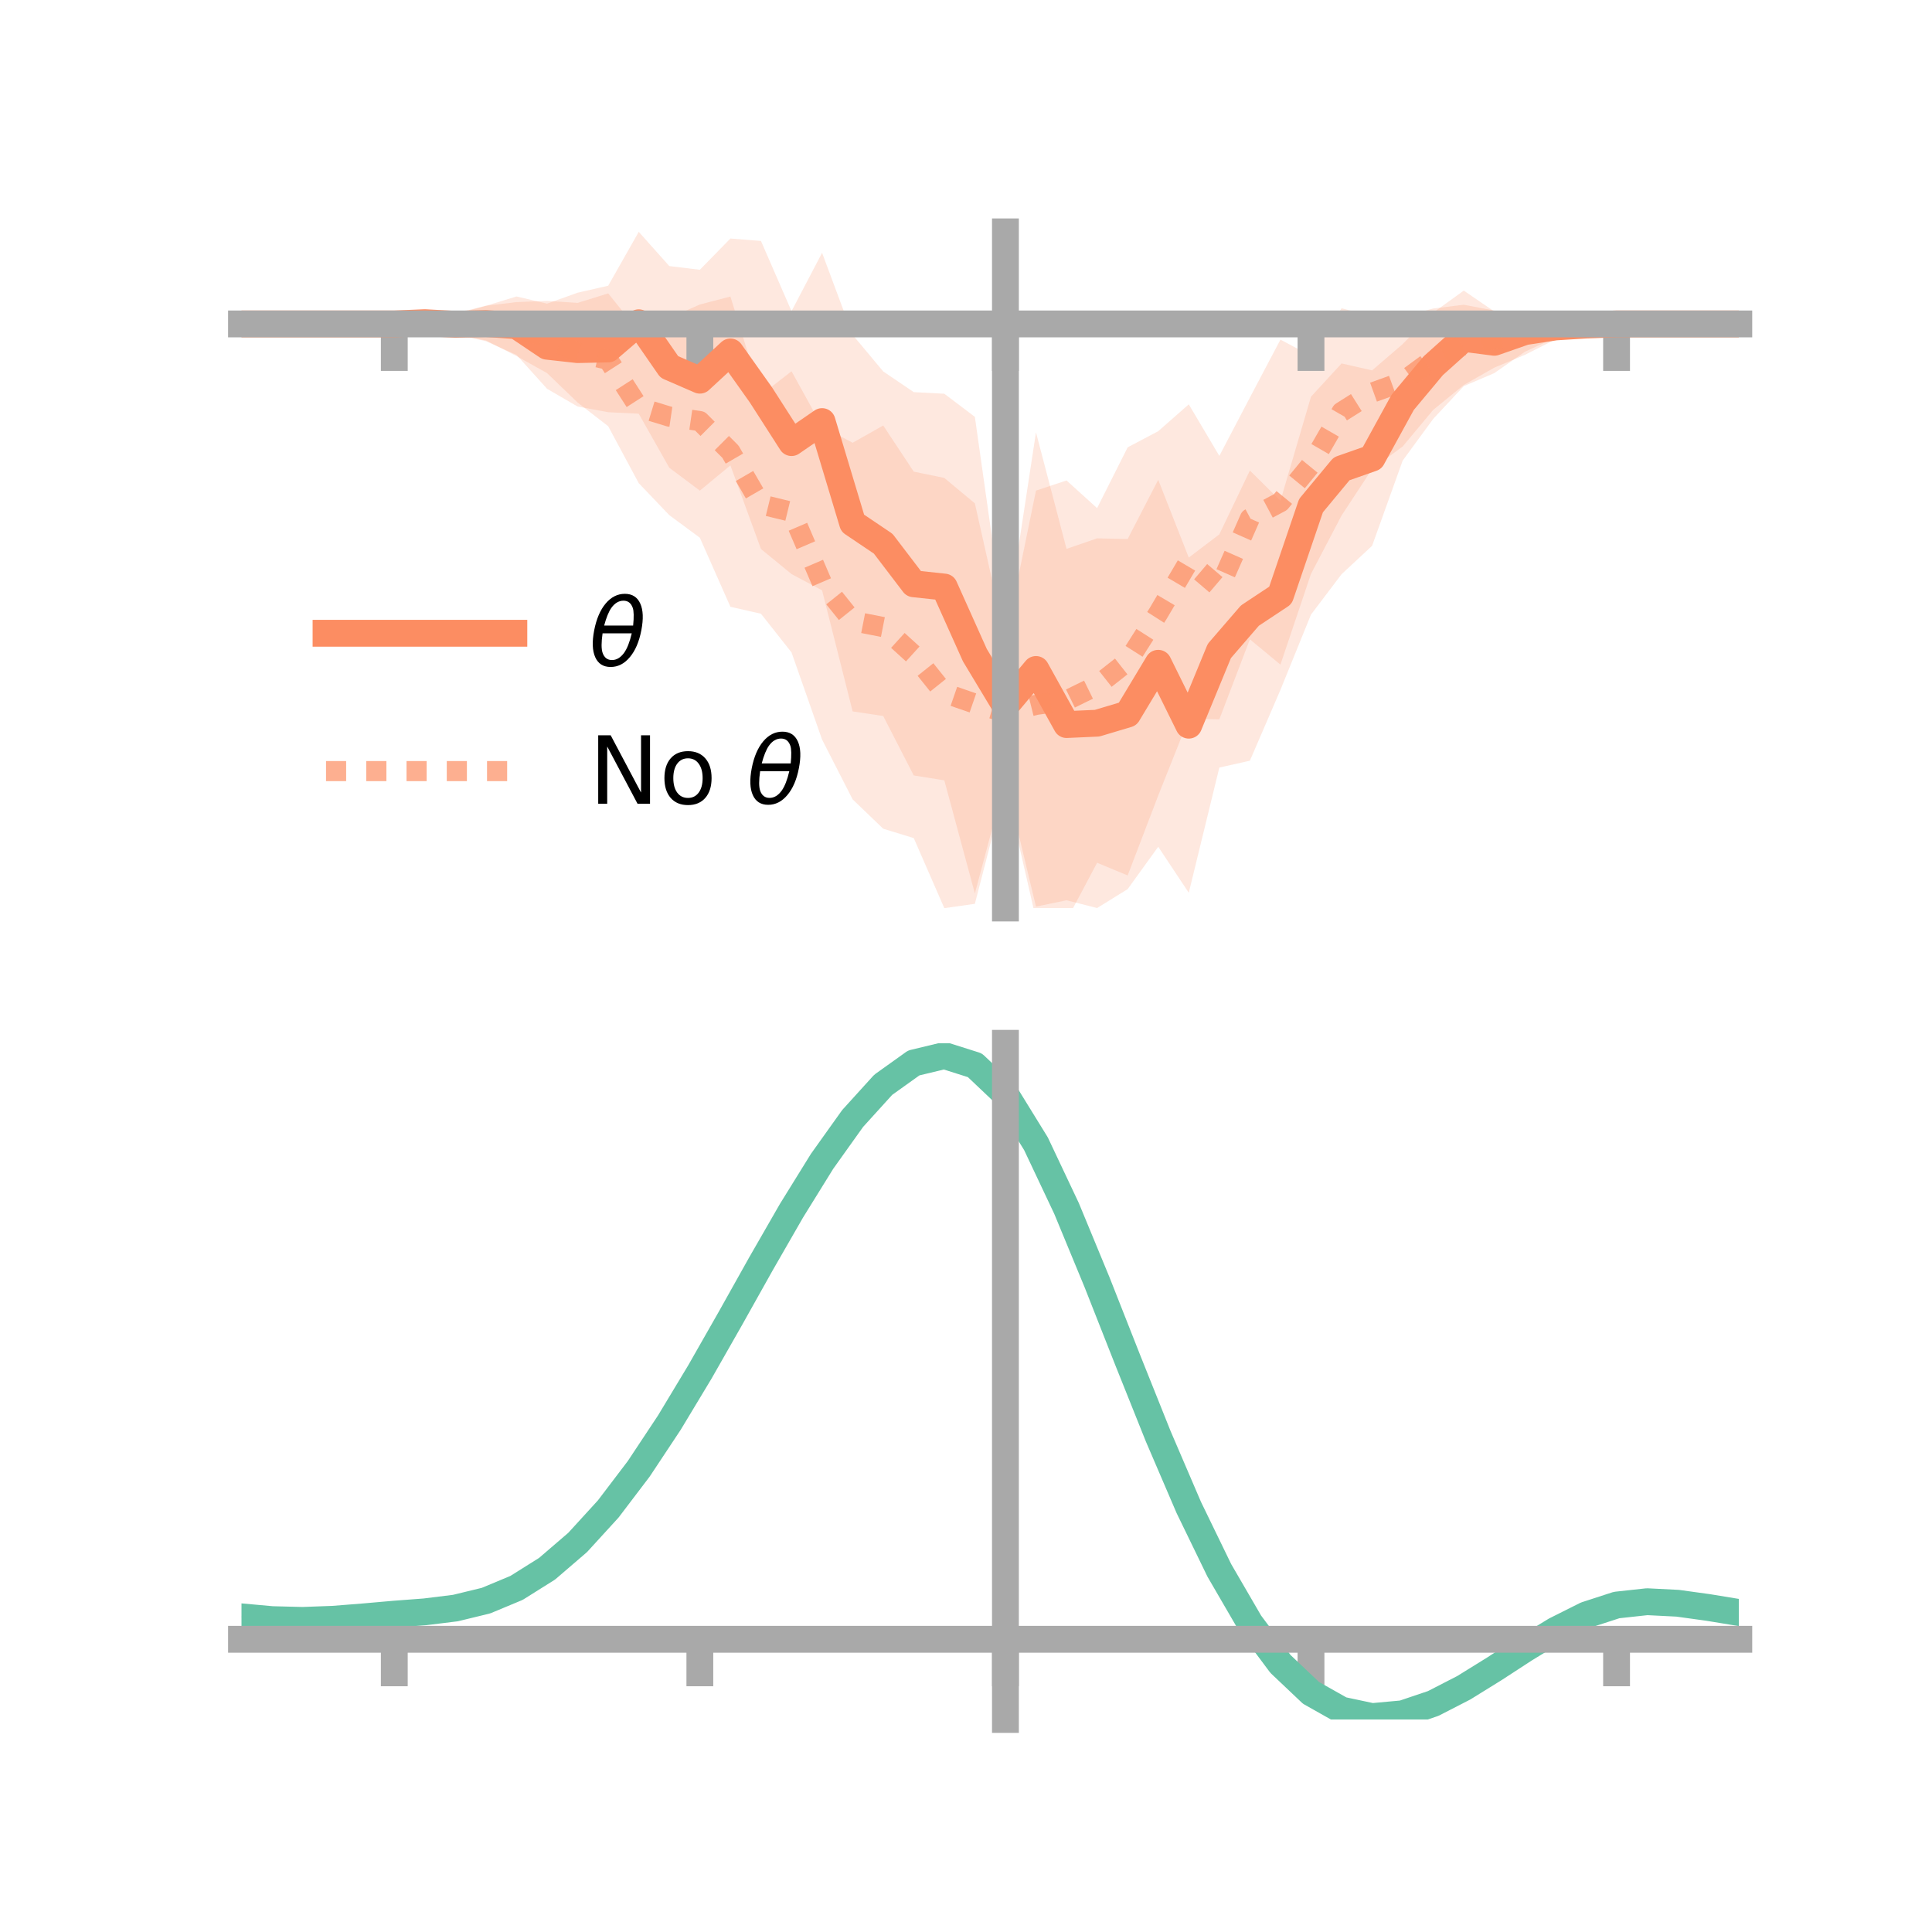 <?xml version="1.0" encoding="utf-8" standalone="no"?>
<!DOCTYPE svg PUBLIC "-//W3C//DTD SVG 1.1//EN"
  "http://www.w3.org/Graphics/SVG/1.1/DTD/svg11.dtd">
<!-- Created with matplotlib (https://matplotlib.org/) -->
<svg height="144pt" version="1.1" viewBox="0 0 144 144" width="144pt" xmlns="http://www.w3.org/2000/svg" xmlns:xlink="http://www.w3.org/1999/xlink">
 <defs>
  <style type="text/css">*{stroke-linecap:butt;stroke-linejoin:round;}</style>
 </defs>
 <g id="figure_1">
  <g id="patch_1">
   <path d="M 0 144 
L 144 144 
L 144 0 
L 0 0 
z
" style="fill:none;"/>
  </g>
  <g id="axes_1">
   <g id="patch_2">
    <path d="M 18 67.68 
L 129.6 67.68 
L 129.6 17.28 
L 18 17.28 
z
" style="fill:none;"/>
   </g>
   <g id="PolyCollection_1">
    <path clip-path="url(#p2d49999aba)" d="M 18 24.144 
L 18 24.144 
L 20.278 24.144 
L 22.555 24.144 
L 24.833 24.144 
L 27.11 24.144 
L 29.388 24.144 
L 31.665 23.464 
L 33.943 23.425 
L 36.22 22.794 
L 38.498 22.097 
L 40.776 22.632 
L 43.053 21.816 
L 45.331 21.297 
L 47.608 17.28 
L 49.886 19.832 
L 52.163 20.107 
L 54.441 17.777 
L 56.718 17.959 
L 58.996 23.192 
L 61.273 18.843 
L 63.551 24.956 
L 65.829 27.684 
L 68.106 29.227 
L 70.384 29.347 
L 72.661 31.07 
L 74.939 47.146 
L 77.216 32.225 
L 79.494 40.91 
L 81.771 40.125 
L 84.049 40.174 
L 86.327 35.76 
L 88.604 41.559 
L 90.882 39.829 
L 93.159 35.069 
L 95.437 37.329 
L 97.714 29.568 
L 99.992 27.089 
L 102.269 27.606 
L 104.547 25.647 
L 106.824 23.303 
L 109.102 21.66 
L 111.38 23.219 
L 113.657 23.216 
L 115.935 23.578 
L 118.212 23.81 
L 120.49 24.143 
L 122.767 24.144 
L 125.045 24.144 
L 127.322 24.144 
L 129.6 24.144 
L 129.6 24.144 
L 129.6 24.144 
L 127.322 24.144 
L 125.045 24.144 
L 122.767 24.144 
L 120.49 24.145 
L 118.212 24.642 
L 115.935 25.16 
L 113.657 26.219 
L 111.38 27.808 
L 109.102 28.78 
L 106.824 31.22 
L 104.547 34.331 
L 102.269 40.68 
L 99.992 42.798 
L 97.714 45.808 
L 95.437 51.418 
L 93.159 56.697 
L 90.882 57.211 
L 88.604 66.542 
L 86.327 63.113 
L 84.049 66.27 
L 81.771 67.68 
L 79.494 67.101 
L 77.216 67.573 
L 74.939 58.084 
L 72.661 66.591 
L 70.384 58.162 
L 68.106 57.798 
L 65.829 53.367 
L 63.551 53.024 
L 61.273 44 
L 58.996 42.786 
L 56.718 40.92 
L 54.441 34.687 
L 52.163 36.568 
L 49.886 34.864 
L 47.608 30.836 
L 45.331 30.723 
L 43.053 30.301 
L 40.776 28.98 
L 38.498 26.453 
L 36.22 25.433 
L 33.943 24.919 
L 31.665 24.637 
L 29.388 24.144 
L 27.11 24.144 
L 24.833 24.144 
L 22.555 24.144 
L 20.278 24.144 
L 18 24.144 
z
" style="fill:#fc8d62;fill-opacity:0.2;"/>
   </g>
   <g id="PolyCollection_2">
    <path clip-path="url(#p2d49999aba)" d="M 18 24.144 
L 18 24.144 
L 20.278 24.144 
L 22.555 24.144 
L 24.833 24.144 
L 27.11 24.144 
L 29.388 24.144 
L 31.665 23.979 
L 33.943 23.354 
L 36.22 22.788 
L 38.498 22.517 
L 40.776 22.426 
L 43.053 22.575 
L 45.331 21.868 
L 47.608 24.692 
L 49.886 23.706 
L 52.163 22.695 
L 54.441 22.102 
L 56.718 29.442 
L 58.996 27.673 
L 61.273 31.792 
L 63.551 33.001 
L 65.829 31.713 
L 68.106 35.153 
L 70.384 35.622 
L 72.661 37.518 
L 74.939 47.662 
L 77.216 36.566 
L 79.494 35.811 
L 81.771 37.873 
L 84.049 33.342 
L 86.327 32.139 
L 88.604 30.137 
L 90.882 33.98 
L 93.159 29.632 
L 95.437 25.314 
L 97.714 26.523 
L 99.992 22.976 
L 102.269 23.577 
L 104.547 23.611 
L 106.824 22.995 
L 109.102 22.714 
L 111.38 23.149 
L 113.657 23.345 
L 115.935 23.47 
L 118.212 23.993 
L 120.49 24.141 
L 122.767 24.144 
L 125.045 24.144 
L 127.322 24.144 
L 129.6 24.144 
L 129.6 24.144 
L 129.6 24.144 
L 127.322 24.144 
L 125.045 24.144 
L 122.767 24.144 
L 120.49 24.148 
L 118.212 24.407 
L 115.935 25.295 
L 113.657 26.449 
L 111.38 27.4 
L 109.102 28.694 
L 106.824 30.549 
L 104.547 33.278 
L 102.269 34.955 
L 99.992 38.425 
L 97.714 42.773 
L 95.437 49.537 
L 93.159 47.652 
L 90.882 53.616 
L 88.604 53.576 
L 86.327 59.296 
L 84.049 65.251 
L 81.771 64.305 
L 79.494 68.601 
L 77.216 68.508 
L 74.939 58.551 
L 72.661 67.366 
L 70.384 67.688 
L 68.106 62.467 
L 65.829 61.768 
L 63.551 59.582 
L 61.273 55.124 
L 58.996 48.629 
L 56.718 45.745 
L 54.441 45.227 
L 52.163 40.078 
L 49.886 38.397 
L 47.608 36.012 
L 45.331 31.768 
L 43.053 30.003 
L 40.776 27.811 
L 38.498 26.538 
L 36.22 25.375 
L 33.943 24.93 
L 31.665 24.306 
L 29.388 24.144 
L 27.11 24.144 
L 24.833 24.144 
L 22.555 24.144 
L 20.278 24.144 
L 18 24.144 
z
" style="fill:#fc8d62;fill-opacity:0.2;"/>
   </g>
   <g id="matplotlib.axis_1">
    <g id="xtick_1">
     <g id="line2d_1">
      <defs>
       <path d="M 0 0 
L 0 3.5 
" id="mb99ccadc84" style="stroke:#a9a9a9;stroke-width:2;"/>
      </defs>
      <g>
       <use style="fill:#a9a9a9;stroke:#a9a9a9;stroke-width:2;" x="29.388" xlink:href="#mb99ccadc84" y="24.144"/>
      </g>
     </g>
    </g>
    <g id="xtick_2">
     <g id="line2d_2">
      <g>
       <use style="fill:#a9a9a9;stroke:#a9a9a9;stroke-width:2;" x="52.163" xlink:href="#mb99ccadc84" y="24.144"/>
      </g>
     </g>
    </g>
    <g id="xtick_3">
     <g id="line2d_3">
      <g>
       <use style="fill:#a9a9a9;stroke:#a9a9a9;stroke-width:2;" x="74.939" xlink:href="#mb99ccadc84" y="24.144"/>
      </g>
     </g>
    </g>
    <g id="xtick_4">
     <g id="line2d_4">
      <g>
       <use style="fill:#a9a9a9;stroke:#a9a9a9;stroke-width:2;" x="97.714" xlink:href="#mb99ccadc84" y="24.144"/>
      </g>
     </g>
    </g>
    <g id="xtick_5">
     <g id="line2d_5">
      <g>
       <use style="fill:#a9a9a9;stroke:#a9a9a9;stroke-width:2;" x="120.49" xlink:href="#mb99ccadc84" y="24.144"/>
      </g>
     </g>
    </g>
   </g>
   <g id="matplotlib.axis_2"/>
   <g id="line2d_6">
    <path clip-path="url(#p2d49999aba)" d="M 18 24.144 
L 20.278 24.144 
L 22.555 24.144 
L 24.833 24.144 
L 27.11 24.144 
L 29.388 24.144 
L 31.665 24.05 
L 33.943 24.172 
L 36.22 24.114 
L 38.498 24.275 
L 40.776 25.806 
L 43.053 26.059 
L 45.331 26.01 
L 47.608 24.058 
L 49.886 27.348 
L 52.163 28.337 
L 54.441 26.232 
L 56.718 29.439 
L 58.996 32.989 
L 61.273 31.422 
L 63.551 38.99 
L 65.829 40.525 
L 68.106 43.512 
L 70.384 43.755 
L 72.661 48.831 
L 74.939 52.615 
L 77.216 49.899 
L 79.494 54.005 
L 81.771 53.903 
L 84.049 53.222 
L 86.327 49.436 
L 88.604 54.05 
L 90.882 48.52 
L 93.159 45.883 
L 95.437 44.373 
L 97.714 37.688 
L 99.992 34.943 
L 102.269 34.143 
L 104.547 29.989 
L 106.824 27.262 
L 109.102 25.22 
L 111.38 25.513 
L 113.657 24.717 
L 115.935 24.369 
L 118.212 24.226 
L 120.49 24.144 
L 122.767 24.144 
L 125.045 24.144 
L 127.322 24.144 
L 129.6 24.144 
" style="fill:none;stroke:#fc8d62;stroke-linecap:square;stroke-width:2;"/>
   </g>
   <g id="line2d_7">
    <path clip-path="url(#p2d49999aba)" d="M 18 24.144 
L 20.278 24.144 
L 22.555 24.144 
L 24.833 24.144 
L 27.11 24.144 
L 29.388 24.144 
L 31.665 24.143 
L 33.943 24.142 
L 36.22 24.081 
L 38.498 24.527 
L 40.776 25.119 
L 43.053 26.289 
L 45.331 26.818 
L 47.608 30.352 
L 49.886 31.051 
L 52.163 31.386 
L 54.441 33.664 
L 56.718 37.594 
L 58.996 38.151 
L 61.273 43.458 
L 63.551 46.292 
L 65.829 46.74 
L 68.106 48.81 
L 70.384 51.655 
L 72.661 52.442 
L 74.939 53.106 
L 77.216 52.537 
L 79.494 52.206 
L 81.771 51.089 
L 84.049 49.296 
L 86.327 45.717 
L 88.604 41.856 
L 90.882 43.798 
L 93.159 38.642 
L 95.437 37.426 
L 97.714 34.648 
L 99.992 30.701 
L 102.269 29.266 
L 104.547 28.445 
L 106.824 26.772 
L 109.102 25.704 
L 111.38 25.274 
L 113.657 24.897 
L 115.935 24.383 
L 118.212 24.2 
L 120.49 24.144 
L 122.767 24.144 
L 125.045 24.144 
L 127.322 24.144 
L 129.6 24.144 
" style="fill:none;stroke:#fc8d62;stroke-dasharray:1.5,1.5;stroke-dashoffset:0;stroke-opacity:0.7;stroke-width:1.5;"/>
   </g>
   <g id="patch_3">
    <path d="M 74.939 67.68 
L 74.939 17.28 
" style="fill:none;stroke:#a9a9a9;stroke-linecap:square;stroke-linejoin:miter;stroke-width:2;"/>
   </g>
   <g id="patch_4">
    <path d="M 129.6 67.68 
L 129.6 17.28 
" style="fill:none;"/>
   </g>
   <g id="patch_5">
    <path d="M 18 24.144 
L 129.6 24.144 
" style="fill:none;stroke:#a9a9a9;stroke-linecap:square;stroke-linejoin:miter;stroke-width:2;"/>
   </g>
   <g id="patch_6">
    <path d="M 18 17.28 
L 129.6 17.28 
" style="fill:none;"/>
   </g>
   <g id="legend_1">
    <g id="line2d_8">
     <path d="M 24.3 47.2 
L 38.3 47.2 
" style="fill:none;stroke:#fc8d62;stroke-linecap:square;stroke-width:2;"/>
    </g>
    <g id="line2d_9"/>
    <g id="text_1">
     <!-- $\theta$ -->
     <g transform="translate(43.9 49.65)scale(0.07 -0.07)">
      <defs>
       <path d="M 45.516 34.672 
L 14.453 34.672 
Q 12.359 20.062 14.5 13.875 
Q 17.188 6.25 24.469 6.25 
Q 31.781 6.25 37.359 13.922 
Q 42.234 20.656 45.516 34.672 
z
M 47.016 42.969 
Q 48.344 56.844 46.625 61.719 
Q 43.953 69.438 36.766 69.438 
Q 29.297 69.438 23.828 61.812 
Q 19.531 55.672 16.156 42.969 
z
M 38.188 76.766 
Q 49.906 76.766 54.594 66.406 
Q 59.281 56.109 55.719 37.844 
Q 52.203 19.625 43.453 9.281 
Q 34.766 -1.125 23.047 -1.125 
Q 11.281 -1.125 6.641 9.281 
Q 2 19.625 5.516 37.844 
Q 9.078 56.109 17.719 66.406 
Q 26.422 76.766 38.188 76.766 
z
" id="DejaVuSans-Oblique-952"/>
      </defs>
      <use transform="translate(0 0.234)" xlink:href="#DejaVuSans-Oblique-952"/>
     </g>
    </g>
    <g id="line2d_10">
     <path d="M 24.3 57.474 
L 38.3 57.474 
" style="fill:none;stroke:#fc8d62;stroke-dasharray:1.5,1.5;stroke-dashoffset:0;stroke-opacity:0.7;stroke-width:1.5;"/>
    </g>
    <g id="line2d_11"/>
    <g id="text_2">
     <!-- No $\theta$ -->
     <g transform="translate(43.9 59.924)scale(0.07 -0.07)">
      <defs>
       <path d="M 9.812 72.906 
L 23.094 72.906 
L 55.422 11.922 
L 55.422 72.906 
L 64.984 72.906 
L 64.984 0 
L 51.703 0 
L 19.391 60.984 
L 19.391 0 
L 9.812 0 
z
" id="DejaVuSans-78"/>
       <path d="M 30.609 48.391 
Q 23.391 48.391 19.188 42.75 
Q 14.984 37.109 14.984 27.297 
Q 14.984 17.484 19.156 11.844 
Q 23.344 6.203 30.609 6.203 
Q 37.797 6.203 41.984 11.859 
Q 46.188 17.531 46.188 27.297 
Q 46.188 37.016 41.984 42.703 
Q 37.797 48.391 30.609 48.391 
z
M 30.609 56 
Q 42.328 56 49.016 48.375 
Q 55.719 40.766 55.719 27.297 
Q 55.719 13.875 49.016 6.219 
Q 42.328 -1.422 30.609 -1.422 
Q 18.844 -1.422 12.172 6.219 
Q 5.516 13.875 5.516 27.297 
Q 5.516 40.766 12.172 48.375 
Q 18.844 56 30.609 56 
z
" id="DejaVuSans-111"/>
       <path id="DejaVuSans-32"/>
      </defs>
      <use transform="translate(0 0.234)" xlink:href="#DejaVuSans-78"/>
      <use transform="translate(74.805 0.234)" xlink:href="#DejaVuSans-111"/>
      <use transform="translate(135.986 0.234)" xlink:href="#DejaVuSans-32"/>
      <use transform="translate(167.773 0.234)" xlink:href="#DejaVuSans-Oblique-952"/>
     </g>
    </g>
   </g>
  </g>
  <g id="axes_2">
   <g id="patch_7">
    <path d="M 18 128.16 
L 129.6 128.16 
L 129.6 77.76 
L 18 77.76 
z
" style="fill:none;"/>
   </g>
   <g id="PolyCollection_3">
    <path clip-path="url(#p0d9bb91091)" d="M 18 120.55 
L 18 120.472 
L 20.278 120.687 
L 22.555 120.744 
L 24.833 120.653 
L 27.11 120.464 
L 29.388 120.255 
L 31.665 120.078 
L 33.943 119.792 
L 36.22 119.233 
L 38.498 118.273 
L 40.776 116.822 
L 43.053 114.827 
L 45.331 112.282 
L 47.608 109.218 
L 49.886 105.701 
L 52.163 101.834 
L 54.441 97.745 
L 56.718 93.588 
L 58.996 89.539 
L 61.273 85.787 
L 63.551 82.53 
L 65.829 79.972 
L 68.106 78.316 
L 70.384 77.76 
L 72.661 78.494 
L 74.939 80.688 
L 77.216 84.435 
L 79.494 89.328 
L 81.771 94.919 
L 84.049 100.786 
L 86.327 106.565 
L 88.604 111.952 
L 90.882 116.715 
L 93.159 120.688 
L 95.437 123.776 
L 97.714 125.95 
L 99.992 127.242 
L 102.269 127.729 
L 104.547 127.526 
L 106.824 126.772 
L 109.102 125.621 
L 111.38 124.235 
L 113.657 122.779 
L 115.935 121.41 
L 118.212 120.282 
L 120.49 119.547 
L 122.767 119.301 
L 125.045 119.422 
L 127.322 119.747 
L 129.6 120.134 
L 129.6 120.238 
L 129.6 120.238 
L 127.322 119.877 
L 125.045 119.573 
L 122.767 119.463 
L 120.49 119.716 
L 118.212 120.46 
L 115.935 121.614 
L 113.657 123.026 
L 111.38 124.535 
L 109.102 125.971 
L 106.824 127.162 
L 104.547 127.943 
L 102.269 128.16 
L 99.992 127.68 
L 97.714 126.401 
L 95.437 124.262 
L 93.159 121.244 
L 90.882 117.381 
L 88.604 112.762 
L 86.327 107.539 
L 84.049 101.937 
L 81.771 96.244 
L 79.494 90.816 
L 77.216 86.063 
L 74.939 82.426 
L 72.661 80.302 
L 70.384 79.596 
L 68.106 80.137 
L 65.829 81.736 
L 63.551 84.2 
L 61.273 87.33 
L 58.996 90.929 
L 56.718 94.807 
L 54.441 98.781 
L 52.163 102.687 
L 49.886 106.38 
L 47.608 109.737 
L 45.331 112.666 
L 43.053 115.106 
L 40.776 117.027 
L 38.498 118.435 
L 36.22 119.373 
L 33.943 119.92 
L 31.665 120.198 
L 29.388 120.365 
L 27.11 120.558 
L 24.833 120.73 
L 22.555 120.806 
L 20.278 120.748 
L 18 120.55 
z
" style="fill:#66c2a5;fill-opacity:0.2;"/>
   </g>
   <g id="matplotlib.axis_3">
    <g id="xtick_6">
     <g id="line2d_12">
      <g>
       <use style="fill:#a9a9a9;stroke:#a9a9a9;stroke-width:2;" x="29.388" xlink:href="#mb99ccadc84" y="122.184"/>
      </g>
     </g>
    </g>
    <g id="xtick_7">
     <g id="line2d_13">
      <g>
       <use style="fill:#a9a9a9;stroke:#a9a9a9;stroke-width:2;" x="52.163" xlink:href="#mb99ccadc84" y="122.184"/>
      </g>
     </g>
    </g>
    <g id="xtick_8">
     <g id="line2d_14">
      <g>
       <use style="fill:#a9a9a9;stroke:#a9a9a9;stroke-width:2;" x="74.939" xlink:href="#mb99ccadc84" y="122.184"/>
      </g>
     </g>
    </g>
    <g id="xtick_9">
     <g id="line2d_15">
      <g>
       <use style="fill:#a9a9a9;stroke:#a9a9a9;stroke-width:2;" x="97.714" xlink:href="#mb99ccadc84" y="122.184"/>
      </g>
     </g>
    </g>
    <g id="xtick_10">
     <g id="line2d_16">
      <g>
       <use style="fill:#a9a9a9;stroke:#a9a9a9;stroke-width:2;" x="120.49" xlink:href="#mb99ccadc84" y="122.184"/>
      </g>
     </g>
    </g>
   </g>
   <g id="matplotlib.axis_4"/>
   <g id="line2d_17">
    <path clip-path="url(#p0d9bb91091)" d="M 18 120.511 
L 20.278 120.717 
L 22.555 120.775 
L 24.833 120.691 
L 27.11 120.511 
L 29.388 120.31 
L 31.665 120.138 
L 33.943 119.856 
L 36.22 119.303 
L 38.498 118.354 
L 40.776 116.924 
L 43.053 114.967 
L 45.331 112.474 
L 47.608 109.477 
L 49.886 106.04 
L 52.163 102.261 
L 54.441 98.263 
L 56.718 94.197 
L 58.996 90.234 
L 61.273 86.558 
L 63.551 83.365 
L 65.829 80.854 
L 68.106 79.226 
L 70.384 78.678 
L 72.661 79.398 
L 74.939 81.557 
L 77.216 85.249 
L 79.494 90.072 
L 81.771 95.581 
L 84.049 101.361 
L 86.327 107.052 
L 88.604 112.357 
L 90.882 117.048 
L 93.159 120.966 
L 95.437 124.019 
L 97.714 126.176 
L 99.992 127.461 
L 102.269 127.944 
L 104.547 127.735 
L 106.824 126.967 
L 109.102 125.796 
L 111.38 124.385 
L 113.657 122.903 
L 115.935 121.512 
L 118.212 120.371 
L 120.49 119.631 
L 122.767 119.382 
L 125.045 119.497 
L 127.322 119.812 
L 129.6 120.186 
" style="fill:none;stroke:#66c2a5;stroke-linecap:square;stroke-width:2;"/>
   </g>
   <g id="patch_8">
    <path d="M 74.939 128.16 
L 74.939 77.76 
" style="fill:none;stroke:#a9a9a9;stroke-linecap:square;stroke-linejoin:miter;stroke-width:2;"/>
   </g>
   <g id="patch_9">
    <path d="M 129.6 128.16 
L 129.6 77.76 
" style="fill:none;"/>
   </g>
   <g id="patch_10">
    <path d="M 18 122.184 
L 129.6 122.184 
" style="fill:none;stroke:#a9a9a9;stroke-linecap:square;stroke-linejoin:miter;stroke-width:2;"/>
   </g>
   <g id="patch_11">
    <path d="M 18 77.76 
L 129.6 77.76 
" style="fill:none;"/>
   </g>
  </g>
 </g>
 <defs>
  <clipPath id="p2d49999aba">
   <rect height="50.4" width="111.6" x="18" y="17.28"/>
  </clipPath>
  <clipPath id="p0d9bb91091">
   <rect height="50.4" width="111.6" x="18" y="77.76"/>
  </clipPath>
 </defs>
</svg>
